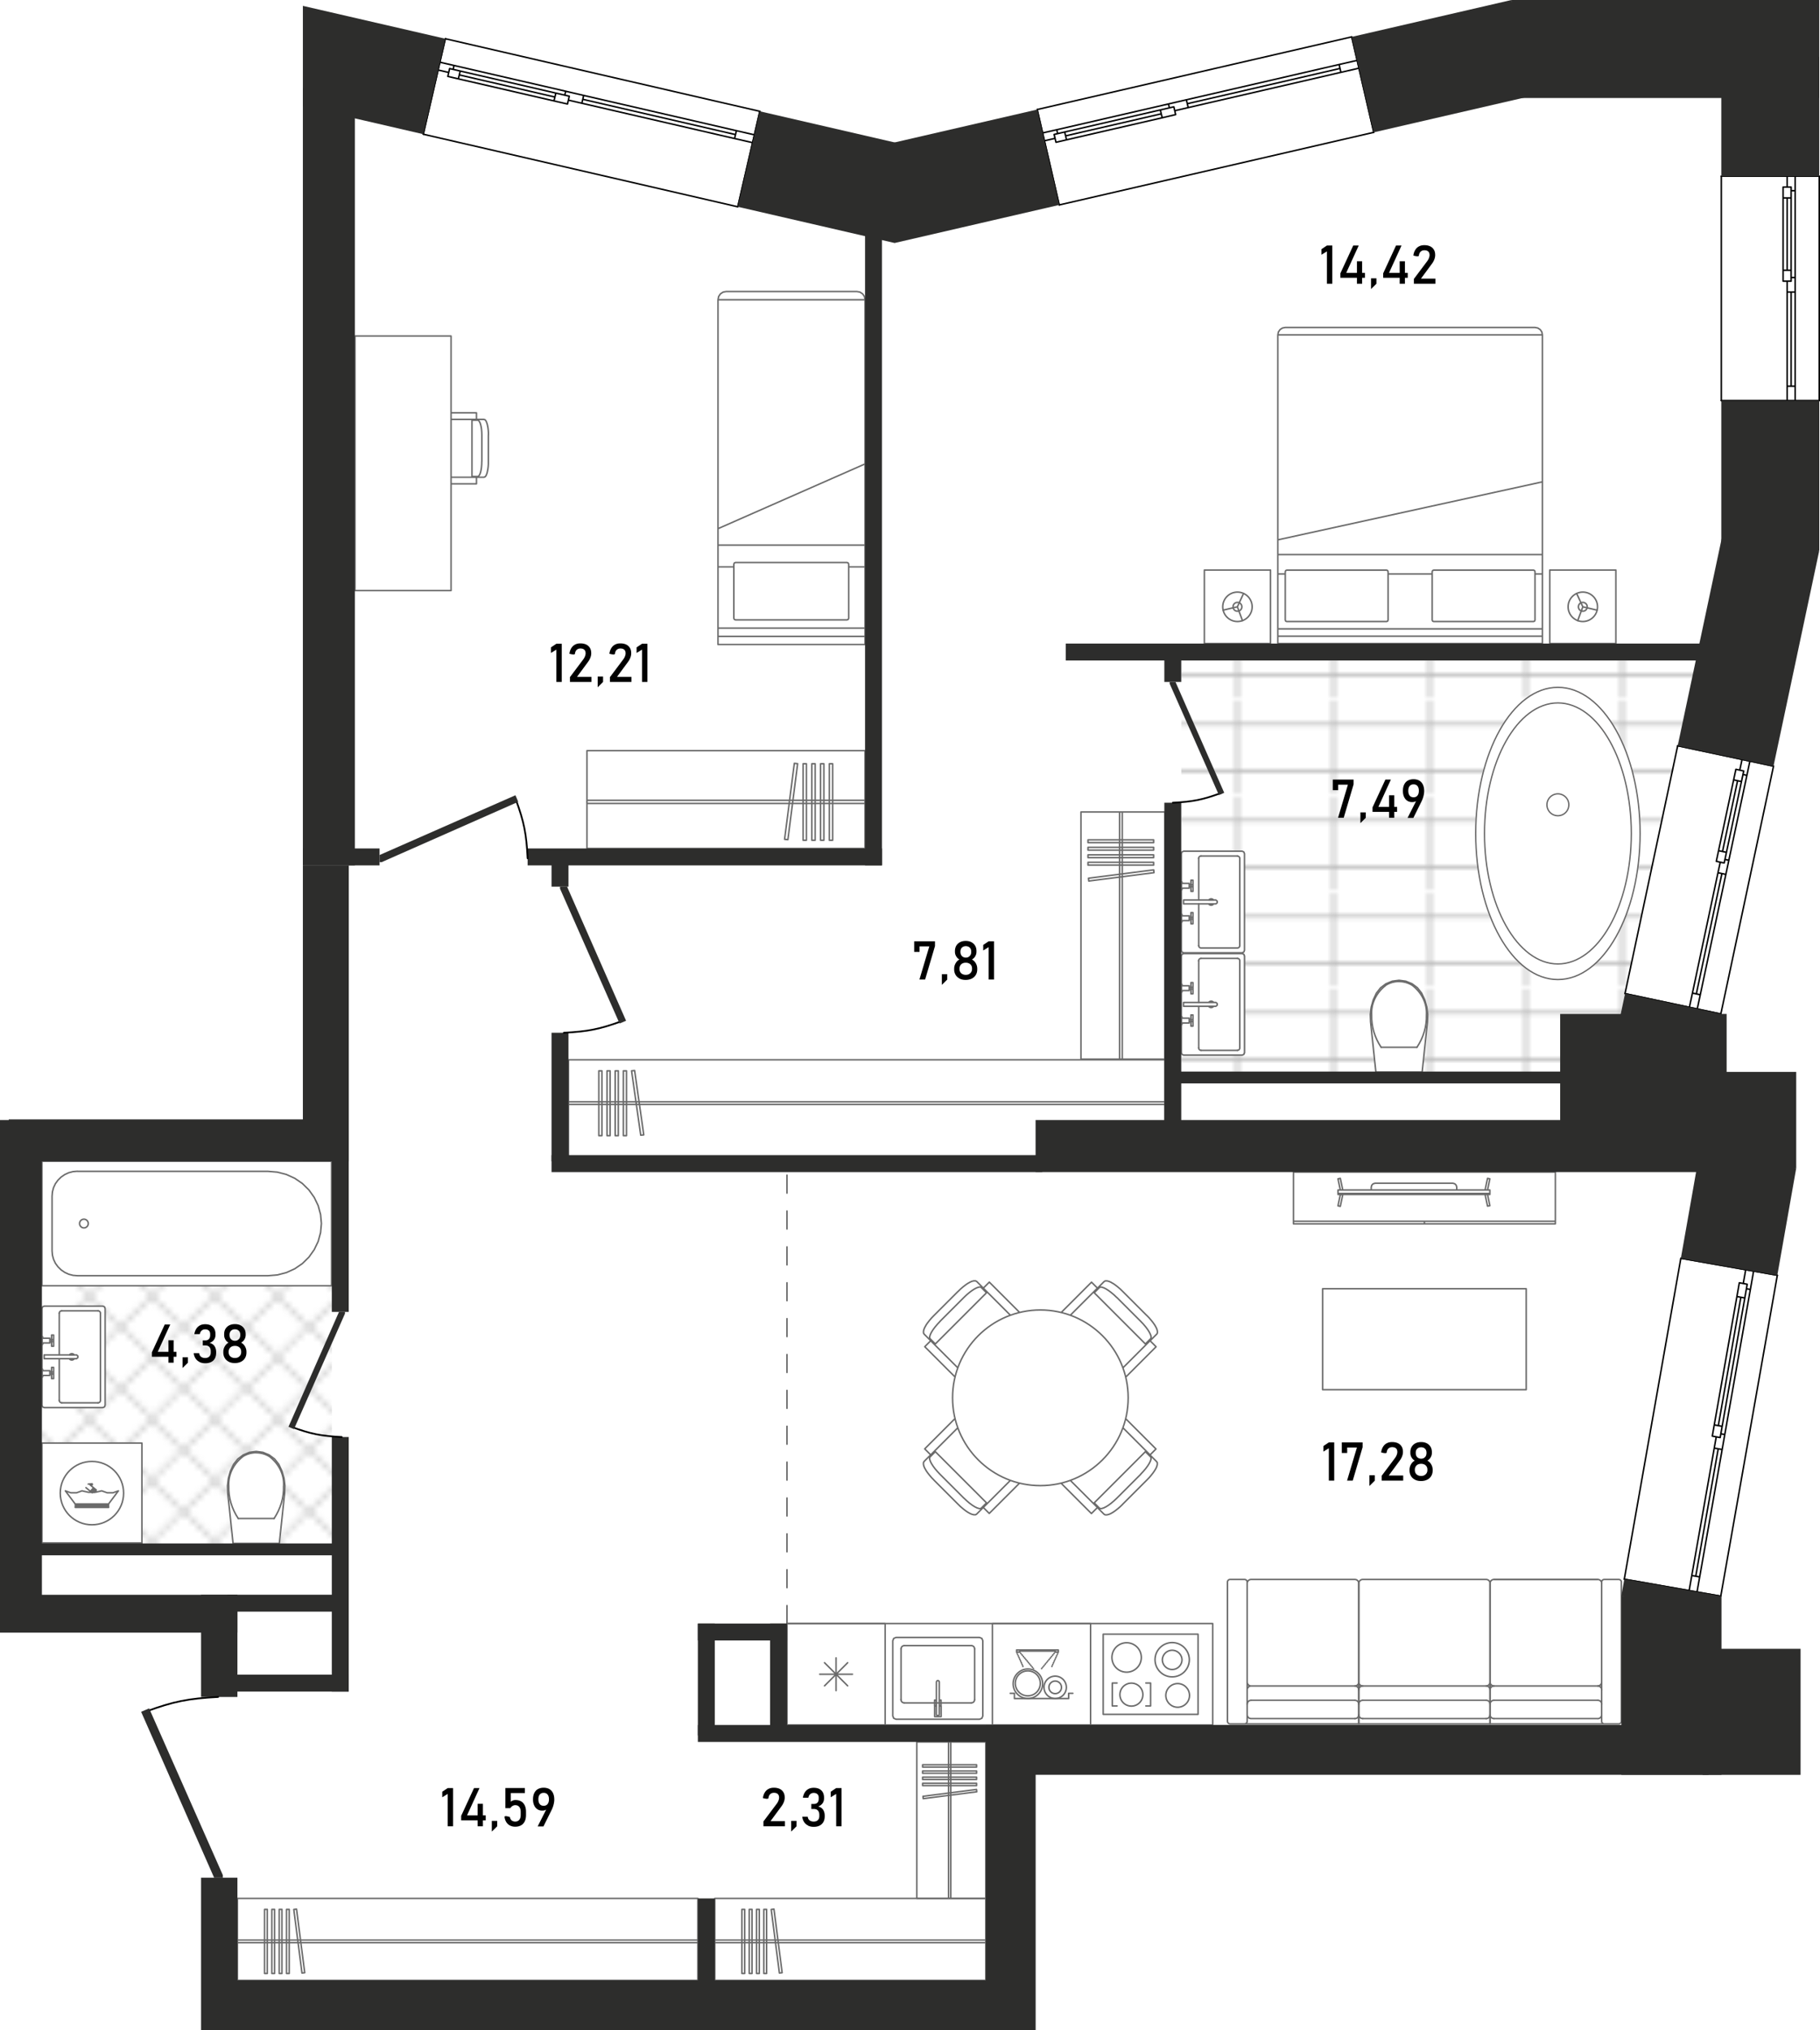 <svg xmlns="http://www.w3.org/2000/svg" viewBox="0 0 304.48 339.59"><defs><pattern id="_Новый_узор_4" width="9.82" height="9.82" x="0" y="0" patternTransform="matrix(1.05 0 0 1.03 -473.24 1071.76)" patternUnits="userSpaceOnUse"><g fill="none"><path d="M0 0h9.82v9.82H0z"/><g fill-rule="evenodd" stroke-linecap="round" stroke-width=".25" clip-path="url(#clippath)"><path stroke="#e6e6e6" stroke-linejoin="round" d="m14.73 19.65-4.91-4.92 4.91-4.91 4.91 4.91-4.91 4.92zM4.91 19.65 0 14.73l4.91-4.91 4.91 4.91-4.91 4.92zM-4.91 19.65l-4.91-4.92 4.91-4.91L0 14.73l-4.91 4.92z"/><path stroke="#e6e6e6" stroke-linejoin="round" d="M14.73 9.82 9.82 4.91 14.73 0l4.91 4.91-4.91 4.91z"/><path stroke="#999" stroke-miterlimit="3" d="M4.91 9.82 0 4.91 4.91 0l4.91 4.91-4.91 4.91z"/><path stroke="#e6e6e6" stroke-linejoin="round" d="m-4.91 9.82-4.91-4.91L-4.91 0 0 4.91l-4.91 4.91zM14.73 0 9.82-4.91l4.91-4.91 4.91 4.91L14.73 0zM4.91 0 0-4.91l4.91-4.91 4.91 4.91L4.91 0zM-4.91 0l-4.91-4.91 4.91-4.91L0-4.91-4.91 0z"/></g></g></pattern><pattern id="_Новый_узор_2" width="22.92" height="23.17" x="0" y="0" patternTransform="matrix(.7 0 0 .67 -3222.28 -2037.46)" patternUnits="userSpaceOnUse"><g fill="none"><path d="M0 0h22.92v23.17H0z"/><path stroke="#b5b5b5" stroke-miterlimit="10" stroke-width=".25" d="M22.69 17.61v11.12H.23V17.61h22.46m.11-.11H.12v11.34H22.8V17.5ZM22.69 6.03v11.12H.23V6.03h22.46m.11-.11H.12v11.34H22.8V5.92ZM22.69-5.56V5.56H.23V-5.56h22.46m.11-.11H.12V5.67H22.8V-5.67Z"/></g></pattern><clipPath id="clippath"><path fill="none" d="M0 0h9.82v9.82H0z"/></clipPath></defs><g id="Flats"><path id="fl136" fill="#fff" d="m280.81 124.73 11.9-35.09L287.92 67V29.46l3.5-15.33-26.33-4.05-35.32 12.04-52.6 12.14-53.79.31-52.61-12.15-12.47-7.68V190.72H33.59v1.45H5.34v78.39h28.25v60.67H171.2V291.5h52.24l.77 1.18 35.77-1.18h5.11v-.17l14.42-.48-7.82-26.74 9.47-53.66 7.65-19.6-17-24.62 9-41.5z"/></g><g id="Grid"><path fill="url(#_Новый_узор_4)" d="M7.01 194.25h48.5v63.93H7.01z"/><path fill="url(#_Новый_узор_2)" fill-rule="evenodd" d="M283.95 110.48h-86.32v68.81h63.38v-9.69h10.12l12.82-59.12z"/></g><g id="Mebel"><g fill="none" stroke="#6a6a6a" stroke-linecap="round" stroke-linejoin="round" stroke-width=".25"><path d="M119.58 317.55v13.7m0 0h45.34m0 0v-13.7m0 0h-45.34M164.92 324.51v.44m0 0h-45.34m0 0v-.44m0 0h45.34M124.12 330.1v-10.72m0 0h.46m0 0v10.72m0 0h-.46M125.35 330.1v-10.72m0 0h.46m0 0v10.72m0 0h-.46M126.57 330.1v-10.72m0 0h.46m0 0v10.72m0 0h-.46M127.79 330.1v-10.72m0 0h.46m0 0v10.72m0 0h-.46M130.39 330.03l-1.37-10.64m0 0 .46-.05m0 0 1.37 10.64m0 0-.46.05"/></g><g fill="none" stroke="#6a6a6a" stroke-linecap="round" stroke-linejoin="round" stroke-width=".25"><path d="M144.72 125.56v16.36m0 0H98.2m0 0v-16.36m0 0h46.52M98.19 133.87v.52m0 0h46.52m0 0v-.52m0 0H98.19M139.3 140.55v-12.8m0 0h-.55m0 0v12.8m0 0h.55M137.83 140.55v-12.8m0 0h-.55m0 0v12.8m0 0h.55M136.37 140.55v-12.8m0 0h-.55m0 0v12.8m0 0h.55M134.91 140.55v-12.8m0 0h-.55m0 0v12.8m0 0h.55M131.81 140.45l1.63-12.71m0 0-.55-.06m0 0-1.63 12.71m0 0 .55.06"/></g><g fill="none" stroke="#6a6a6a" stroke-linecap="round" stroke-linejoin="round" stroke-width=".25"><path d="M164.92 291.37h-11.54m0 0v26.18m0 0h11.54m0 0v-26.18M159.06 317.55h-.37m0 0v-26.18m0 0h.37m0 0v26.18M154.35 295.19h9.03m0 0v.39m0 0h-9.03m0 0v-.39M154.35 296.23h9.03m0 0v.39m0 0h-9.03m0 0v-.39M154.35 297.26h9.03m0 0v.39m0 0h-9.03m0 0v-.39M154.35 298.29h9.03m0 0v.39m0 0h-9.03m0 0v-.39M154.41 300.47l8.96-1.15m0 0 .04.39m0 0-8.96 1.15m0 0-.04-.39"/></g><g fill="none" stroke="#6a6a6a" stroke-linecap="round" stroke-linejoin="round" stroke-width=".25"><path d="M39.72 317.55v13.7m0 0h77.03m0 0v-13.7m0 0H39.72M116.75 324.51v.44m0 0H39.72m0 0v-.44m0 0h77.03M44.26 330.1v-10.72m0 0h.46m0 0v10.72m0 0h-.46M45.48 330.1v-10.72m0 0h.46m0 0v10.72m0 0h-.46M46.71 330.1v-10.72m0 0h.46m0 0v10.72m0 0h-.46M47.93 330.1v-10.72m0 0h.46m0 0v10.72m0 0h-.46M50.52 330.03l-1.37-10.64m0 0 .46-.05m0 0 1.37 10.64m0 0-.46.05"/></g><g fill="none" stroke="#6a6a6a" stroke-linecap="round" stroke-linejoin="round" stroke-width=".25"><path d="M209.48 101.5c0 1.36-1.1 2.46-2.46 2.46s-2.46-1.1-2.46-2.46 1.1-2.46 2.46-2.46 2.46 1.1 2.46 2.46Z"/><path d="M207.76 101.5c0 .41-.33.74-.74.74s-.74-.33-.74-.74.33-.74.74-.74.74.33.74.74ZM267.26 101.5c0 1.36-1.1 2.46-2.46 2.46s-2.46-1.1-2.46-2.46 1.1-2.46 2.46-2.46 2.46 1.1 2.46 2.46Z"/><path d="M265.54 101.5c0 .41-.33.74-.74.74s-.74-.33-.74-.74.33-.74.74-.74.74.33.74.74ZM213.78 56.01h44.26m0 0v49.18m0 0h-44.26m0 0V56.01M215.01 54.78h41.8m0 0 .47.09m0 0 .4.27m0 0 .27.4m0 0 .09.47m0 0h-44.26m0 0 .09-.47m0 0 .27-.4m0 0 .4-.27m0 0 .47-.09M213.78 107.64h44.26m0 0v-2.46m0 0h-44.26m0 0v2.46M258.04 107.64h-44.26m0 0v-1.23m0 0h44.26m0 0v1.23M259.27 107.64h11.06m0 0V95.35m0 0h-11.06m0 0v12.29M212.55 107.64h-11.06m0 0V95.35m0 0h11.06m0 0v12.29M239.84 103.96h16.72m0 0 .17-.07m0 0 .07-.17m0 0v-8.11m0 0-.07-.17m0 0-.17-.07m0 0h-16.72m0 0-.17.07m0 0-.07.17m0 0v8.11m0 0 .07.17m0 0 .17.07M231.98 103.96h-16.72m0 0-.17-.07m0 0-.07-.17m0 0v-8.11m0 0 .07-.17m0 0 .17-.07m0 0h16.72m0 0 .17.07m0 0 .07.17m0 0v8.11m0 0-.07.17m0 0-.17.07M213.78 96.01h1.23M232.22 96.01h7.38M256.81 96.01h1.23M213.78 92.76h44.26m0 0V80.6m0 0-44.26 9.7m0 0v2.46M204.62 102.06l2.39-.56m0 0 1.03-2.23m0 0-1.03 2.23m0 0 .85 2.31M267.19 102.06l-2.39-.56m0 0-1.03-2.23m0 0 1.03 2.23m0 0-.85 2.31"/></g><g fill="none" stroke="#6a6a6a" stroke-linecap="round" stroke-linejoin="round" stroke-width=".25"><path d="M81.7 72.8v4.39m0 0v.45m0 0-.03.43m0 0-.05.4m0 0-.07.36m0 0h0m0 .01-.08.32m0 0-.1.26m0 0v.02m0 0-.11.19m0 0v.02m-.01 0-.12.12m0 0h-.02m0 .01h-.02m0 .01h-.02m0 0-.12.04m0 0h-.02m0 0h-.01m0 0h-1.21m0 0v1.1m0 0h-4.16m0-11.88h4.16m0 0v1.1m0 0h1.21m0 0h.01m0 0h.02m0 0 .12.04m0 0h.02m0 0h.02m0 .01h.02m0 .01.12.12m0 0v.02m.01 0 .11.19m0 0v.02m0 0 .1.26m0 0 .09.32m0 0h0m0 .01.07.36m0 0 .05.4m0 0 .03.43m0 0v.45M78.96 79.83v-9.68M78.96 79.7h.96M78.96 70.29h.96M75.52 70.15h4.16M75.52 79.83h4.16M80.61 77.19v-4.4M79.92 79.7c.38 0 .68-1.12.68-2.51M80.61 72.8c0-1.39-.31-2.51-.69-2.51M59.38 98.79V56.21h16.08v42.58z"/></g><g fill="none" stroke="#6a6a6a" stroke-linecap="round" stroke-linejoin="round" stroke-width=".25"><path d="M120.12 50.13h24.6m0 0v54.93m0 0h-24.6m0 0V50.13M121.49 48.76h21.85m0 0 .53.1m0 0 .45.3m0 0 .3.45m0 0 .1.53m0 0h-24.6m0 0 .1-.53m0 0 .3-.45m0 0 .45-.3m0 0 .53-.1M120.12 107.81h24.6m0 0v-2.75m0 0h-24.6m0 0v2.75M144.72 107.81h-24.6m0 0v-1.37m0 0h24.6m0 0v1.37M141.71 103.69h-18.67m0 0-.19-.08m0 0-.08-.19m0 0v-9.06m0 0 .08-.19m0 0 .19-.08m0 0h18.67m0 0 .19.08m0 0 .08.19m0 0v9.06m0 0-.08.19m0 0-.19.08M120.12 94.82h2.64M141.98 94.82h2.7M120.12 91.18h24.6m0 0V77.6m0 0-24.6 10.83m0 0v2.75"/></g><g fill="none" stroke="#6a6a6a" stroke-linecap="round" stroke-linejoin="round" stroke-width=".25"><path d="M148.08 271.57h-16.42m0 0v16.97m0 0h16.42m0 0v-16.97M139.87 282.79v-5.48M141.81 281.99l-3.87-3.87M142.61 280.05h-5.47M141.81 278.12l-3.87 3.87"/></g><path fill="none" stroke="#6a6a6a" stroke-linecap="round" stroke-linejoin="round" stroke-width=".25" d="M163.87 273.89h-13.96m0 0-.39.16m0 0-.16.39m0 0v12.59m0 0 .16.39m0 0 .39.16m0 0h13.96m0 0 .39-.16m0 0 .16-.39m0 0v-12.59m0 0-.16-.39m0 0-.39-.16M162.5 275.26h-11.22M150.74 275.81v8.48M151.28 284.84h11.22M163.05 284.29v-8.48"/><path fill="#999" fill-rule="evenodd" d="M162.5 275.26h.08s-.03-.08-.08-.08-.08.03-.08.08.03.08.08.08.08-.03.08-.08h-.08Z"/><path fill="none" stroke="#6a6a6a" stroke-linecap="round" stroke-linejoin="round" stroke-width=".25" d="M150.74 275.81c0-.3.25-.55.55-.55M151.28 284.84c-.3 0-.55-.24-.55-.55M163.05 284.29c0 .3-.24.55-.55.55M162.5 275.26c.3 0 .55.24.55.55M157.14 281.34l-.07-.17m0 0-.17-.07m0 0-.17.07m0 0-.07.17m0 0v5.41m0 0 .07.17m0 0 .17.07m0 0 .17-.07m0 0 .07-.17m0 0v-5.42M157.44 285.36h-.3m0 0v1.4m0 0-.07.17m0 0-.17.07m0 0-.17-.07m0 0-.07-.17m0 0v-1.4m0 0h-.3m0 0v1.78m0 0h1.09m0 0v-1.78M157.43 284.37h-.29m0 0v.96m0 0h.29m0 0v-.96M156.35 284.37v.96m0 0h.29m0 0v-.96m0 0h-.29M131.66 271.57h71.22m0 0v16.97m0 0h-71.22m0 0v-16.97"/><g fill="none" stroke="#6a6a6a" stroke-linecap="round" stroke-linejoin="round" stroke-width=".25"><path d="M200.43 273.35h-15.87m0 0v13.41m0 0h15.87m0 0v-13.41M192.49 281.52v3.83M192.49 285.35h-.79M192.49 281.52h-.79M186.08 281.52v3.83M186.88 285.35h-.8M186.88 281.52h-.8M199 283.59c0 1.1-.89 1.98-1.98 1.98s-1.98-.89-1.98-1.98.89-1.98 1.98-1.98 1.98.89 1.98 1.98ZM198.97 277.62c0 1.59-1.29 2.87-2.87 2.87s-2.87-1.29-2.87-2.87 1.29-2.87 2.87-2.87 2.87 1.29 2.87 2.87Z"/><path d="M197.74 277.62c0 .91-.74 1.64-1.64 1.64s-1.64-.74-1.64-1.64a1.641 1.641 0 0 1 3.28 0ZM191.2 283.46a1.92 1.92 0 1 1-3.841-.001 1.92 1.92 0 0 1 3.841.001ZM190.94 277.24c0 1.36-1.1 2.46-2.46 2.46s-2.46-1.1-2.46-2.46 1.1-2.46 2.46-2.46 2.46 1.1 2.46 2.46Z"/></g><g fill="none" stroke="#6a6a6a" stroke-linecap="round" stroke-linejoin="round" stroke-width=".25"><path d="M169.49 281.64c0-1.36 1.11-2.47 2.47-2.47s2.47 1.11 2.47 2.47-1.11 2.47-2.47 2.47-2.47-1.11-2.47-2.47Z"/><path d="M169.86 281.64a2.09 2.09 0 1 1 4.178-.002 2.09 2.09 0 0 1-4.178.002ZM174.66 282.24c0-1.03.84-1.87 1.87-1.87s1.87.84 1.87 1.87-.84 1.87-1.87 1.87-1.87-.84-1.87-1.87Z"/><path d="M175.48 282.24a1.05 1.05 0 1 1 2.1 0 1.05 1.05 0 0 1-2.1 0ZM169.01 283.24h.7m0 0v.87m0 0h9.07m0 0v-.87m0 0h.7M170.07 275.99h6.98m0 0v.35m0 0h-.52m0 0v-.17m0 0h-5.93m0 0v.17m0 0h-.52m0 0v-.35M170.07 276.34l.03.08m.1.22.03.07m.1.22.03.07m.1.22.03.07m.1.22.03.07m.1.22.03.07m.1.22.03.07m.1.22.03.07m.1.22.03.08M177.05 276.34l-.03.08m-.1.22-.03.07m-.1.22-.03.07m-.1.22-.03.07m-.1.22-.03.07m-.1.22-.03.07m-.1.22-.03.07m-.1.22-.03.07m-.1.22-.03.08M170.07 276.34h.06m.08 0h.08m.08 0h.08m.08 0h.06m0 0 .03.04m.16.19.05.06m.16.19.05.06m.16.19.05.06m.16.19.05.06m.16.19.05.06m.16.19.05.06m.15.19.05.06m.16.19.05.06m.16.19.05.06m.16.19.05.06m.16.19.03.04M177.05 276.34h-.06m-.08 0h-.08m-.08 0h-.08m-.08 0h-.06m0 0-.03.04m-.16.19-.05.06m-.15.19-.05.06m-.16.19-.05.06m-.15.19-.05.06m-.16.19-.05.06m-.16.19-.05.06m-.15.19-.05.06m-.16.19-.05.06m-.15.19-.05.06m-.16.19-.05.06m-.16.19-.03.04M182.45 271.57h-16.42m0 0v16.97m0 0h16.42m0 0v-16.97"/></g><g fill="none" stroke="#6a6a6a" stroke-linecap="round" stroke-linejoin="round" stroke-width=".25"><path d="M260.21 204.71h-43.82m0 0v-8.66m0 0h43.82m0 0v8.66M260.21 204.28h-43.82M238.3 204.71v-.43M260.21 204.71v-.43M223.84 199.63v-.58m0 0h25.41m0 0v.58m0 0h-25.41M224.64 199.05l-.41-1.95m0 0-.39.08m0 0 .39 1.87m0 0h.41M229.4 199.05v-.48m0 0 .09-.32m0 0 .24-.24m0 0 .33-.09m0 0h13m0 0 .32.09m0 0 .24.24m0 0 .09.32m0 0v.48m0 0h-14.3M224.64 199.83l-.41 1.95m0 0-.39-.08m0 0 .39-1.87m0 0h.41M248.45 199.05l.41-1.95m0 0 .39.08m0 0-.39 1.87m0 0h-.41M248.45 199.8l.41 1.95m0 0 .39-.08m0 0-.39-1.87m0 0h-.41M223.84 199.8v-.17m0 0h25.41m0 0v.17m0 0h-25.41"/></g><path fill="none" stroke="#6a6a6a" stroke-linecap="round" stroke-linejoin="round" stroke-width=".25" d="M255.33 215.57v16.88h-34.06v-16.88z"/><g fill="none" stroke="#6a6a6a" stroke-linecap="round" stroke-linejoin="round" stroke-width=".25"><path d="M268.39 264.19h2.42M271.25 264.63v23.28M270.81 288.35h-2.42M267.95 287.91v-23.28M268.39 288.35h-19.11M249.28 288.35v-1.53M249.28 282.67v-1.32M249.94 264.19h17.36M267.95 264.85v16.5M267.3 282.01h-17.36M249.28 281.35v-16.5M249.94 287.47h17.36M267.95 286.82v-4.15M267.3 282.01h-17.36M249.28 282.67v4.15M267.3 284.4h-17.36M270.81 264.19c.24 0 .44.2.44.44M271.25 287.91c0 .24-.2.44-.44.44M268.39 288.35c-.24 0-.44-.2-.44-.44M267.95 264.63c0-.24.2-.44.44-.44M267.3 264.19c.36 0 .66.3.66.66M267.95 281.35c0 .36-.29.66-.66.66M249.94 282.01a.66.66 0 0 1-.66-.66M249.28 264.85c0-.36.3-.66.66-.66M267.95 286.82c0 .36-.29.66-.66.66"/><path d="M267.3 282.01c.36 0 .66.29.66.66M249.28 282.67c0-.36.3-.66.66-.66M249.94 287.47a.66.66 0 0 1-.66-.66M267.3 284.4c.36 0 .66.29.66.66M249.28 285.06c0-.36.3-.66.66-.66M249.28 288.35h-21.96M249.28 288.35v-1.53M227.32 288.35v-1.53M249.28 282.67v-1.32M227.32 282.67v-1.32M227.98 264.19h20.65M249.28 264.85v16.5M248.63 282.01h-20.65M227.32 281.35v-16.5M227.98 287.47h20.65M249.28 286.82v-4.15M248.63 282.01h-20.65M227.32 282.67v4.15M248.63 284.4h-20.65M248.63 264.19c.36 0 .66.3.66.66M249.28 281.35c0 .36-.3.66-.66.66M227.98 282.01a.66.66 0 0 1-.66-.66M227.32 264.85c0-.36.3-.66.66-.66"/><path d="M249.28 286.82c0 .36-.3.66-.66.66M248.63 282.01c.36 0 .66.29.66.66M227.32 282.67c0-.36.3-.66.66-.66M227.98 287.47a.66.66 0 0 1-.66-.66M248.63 284.4c.36 0 .66.29.66.66M227.32 285.06c0-.36.3-.66.66-.66M208.21 264.19h-2.42M205.35 264.63v23.28M205.79 288.35h2.42M208.65 287.91v-23.28M208.21 288.35h19.11M227.32 288.35v-1.53M227.32 282.67v-1.32M226.66 264.19h-17.35M208.65 264.85v16.5M209.31 282.01h17.35M227.32 281.35v-16.5M226.66 287.47h-17.35M208.65 286.82v-4.15M209.31 282.01h17.35M227.32 282.67v4.15M209.31 284.4h17.35M205.35 264.63c0-.24.2-.44.44-.44M205.79 288.35c-.24 0-.44-.2-.44-.44M208.65 287.91c0 .24-.2.44-.44.44M208.21 264.19c.24 0 .44.2.44.44M208.65 264.85c0-.36.3-.66.66-.66M209.31 282.01a.66.66 0 0 1-.66-.66M227.32 281.35c0 .36-.29.66-.66.66M226.66 264.19c.36 0 .66.3.66.66M209.31 287.47a.66.66 0 0 1-.66-.66M208.65 282.67c0-.36.3-.66.66-.66"/><path d="M226.66 282.01c.36 0 .66.29.66.66M227.32 286.82c0 .36-.29.66-.66.66M208.65 285.06c0-.36.3-.66.66-.66M226.66 284.4c.36 0 .66.29.66.66M267.29 264.19h-17.35"/></g><g fill="#fff" stroke="#6a6a6a" stroke-linecap="round" stroke-linejoin="round" stroke-width=".25"><path d="m47.66 248.5-.04 1.24-.89 8.42h-7.74l-.89-8.42-.04-1.24.15-1.23.34-1.2.52-1.13.71-.89.9-.68 1.05-.44 1.13-.15 1.13.15 1.05.44.91.68.7.89.52 1.13.34 1.2.15 1.23zM39.87 254h2.99M42.86 254h2.99"/><path d="M42.86 242.99c-.8 0-1.58.23-2.23.64M40.63 243.64c-1.61 1.25-2.48 3.08-2.36 4.96M38.27 248.6c-.05 1.9.5 3.77 1.59 5.4M45.85 254c1.09-1.64 1.65-3.51 1.59-5.4M47.45 248.6c.12-1.88-.75-3.71-2.36-4.96M45.09 243.64c-.65-.41-1.42-.64-2.23-.64"/></g><g fill="#fff" stroke="#6a6a6a" stroke-linecap="round" stroke-linejoin="round" stroke-width=".25"><path d="m238.85 169.68-.04 1.24-.89 8.42h-7.74l-.89-8.42-.04-1.24.15-1.23.34-1.2.52-1.12.7-.9.91-.68 1.05-.43 1.13-.15 1.13.15 1.05.43.91.68.7.9.52 1.12.34 1.2.15 1.23zM231.06 175.18h2.99M234.05 175.18h3"/><path d="M234.05 164.17c-.8 0-1.58.23-2.23.64M231.83 164.82c-1.61 1.25-2.48 3.08-2.36 4.96M229.47 169.78c-.05 1.9.5 3.77 1.59 5.4M237.05 175.18c1.09-1.64 1.65-3.51 1.59-5.4M238.64 169.78c.12-1.88-.75-3.71-2.36-4.96M236.28 164.82c-.65-.41-1.42-.64-2.23-.64"/></g><g fill="#fff" stroke="#6a6a6a" stroke-linecap="round" stroke-linejoin="round" stroke-width=".25"><path d="M7.01 194.25h48.46v20.81H7.01zM7.01 215.06h48.47m0 0v-20.81m0 0H7.01m0 0v20.81M12.96 195.91l-.74.06m0 0-.72.19m0 0-.67.31m0 0-.61.42m0 0-.52.51m0 0-.43.59m0 0-.31.66m0 0-.19.7m0 0-.06.72m0 0v9.16m0 0 .06.72m0 0 .19.7m0 0 .31.66m0 0 .43.59m0 0 .52.51m0 0 .61.42m0 0 .67.31m0 0 .72.19m0 0 .74.06m0 0h31.89m0 0 1.55-.13m0 0 1.5-.39m0 0 1.41-.64m0 0 1.27-.87m0 0 1.1-1.08m0 0 .89-1.25m0 0 .66-1.38m0 0 .4-1.47m0 0 .14-1.52m0 0-.14-1.52m0 0-.4-1.47m0 0-.66-1.38m0 0-.89-1.25m0 0-1.1-1.08m0 0-1.27-.87m0 0-1.41-.64m0 0-1.5-.39m0 0-1.55-.13m0 0H12.96"/><path d="M13.31 204.66c0 .4.33.73.73.73s.73-.33.73-.73-.33-.73-.73-.73-.73.33-.73.73Z"/></g><g fill="#fff" stroke="#6a6a6a" stroke-linecap="round" stroke-linejoin="round" stroke-width=".25"><path d="M17.59 218.87v16.18l-.12.29-.28.11H7.41l-.28-.11-.11-.29v-16.18l.11-.29.28-.11h9.78l.28.11.12.29zM9.92 234.24v-6.97m0-.64v-6.97M10.32 219.26h6.08M16.8 219.66v14.58M16.4 234.65h-6.08"/><path d="M10.32 219.26c-.22 0-.4.18-.4.4M16.8 219.66c0-.22-.18-.4-.4-.4M16.4 234.65c.22 0 .4-.18.4-.4M9.92 234.24c0 .22.18.4.4.4M11.59 227.28a.526.526 0 0 0 .84 0h-.85Zm.85-.64a.526.526 0 0 0-.84 0h.85ZM7.39 226.63v.64m0 0h5.42m0 0 .21-.18m0 0v-.28m0 0-.21-.18m0 0H7.39M8.34 229.27H7.2m0 0v-.07m0 0h-.09m0 0v-.2m0 0h-.09m0 0v1.34m0 0h.09m0 0v-.2m0 0h.09m0 0v-.07m0 0h1.14m0 0v-.23m0 0h.29m0 0v.76m0 0h.34m0 0v-1.87m0 0h-.34m0 0v.76m0 0h-.29m0 0v-.23M8.34 224.64H7.2m0 0v.07m0 0h-.09m0 0v.2m0 0h-.09m0 0v-1.34m0 0h.09m0 0v.2m0 0h.09m0 0v.07m0 0h1.14m0 0v.23m0 0h.29m0 0v-.76m0 0h.34m0 0v1.87m0 0h-.34m0 0v-.76m0 0h-.29m0 0v.23M8.63 229.84l.05-.05M8.63 229.5l.05.05M8.34 229.84v-.34M8.63 224.07l.05.05M8.63 224.41l.05-.05M8.34 224.07v.34M8.63 229.67c0 .1.08.17.17.17s.17-.08.17-.17-.08-.17-.17-.17-.17.08-.17.17ZM8.63 224.24c0 .1.08.17.17.17s.17-.08.17-.17-.08-.17-.17-.17-.17.08-.17.17Z"/></g><g fill="#fff" stroke="#6a6a6a" stroke-linecap="round" stroke-linejoin="round" stroke-width=".25"><path d="M208.2 142.78v16.19l-.12.28-.28.12h-9.78l-.28-.12-.11-.28v-16.19l.11-.28.28-.12h9.78l.28.12.12.28zM200.54 158.17v-6.97m0-.64v-6.97M200.93 143.18h6.08M207.41 143.59v14.58M207.01 158.57h-6.08"/><path d="M200.93 143.18c-.22 0-.4.18-.4.4M207.41 143.59c0-.22-.18-.4-.4-.4M207.01 158.57c.22 0 .4-.18.4-.4M200.54 158.17c0 .22.18.4.4.4M202.2 151.2a.526.526 0 0 0 .84 0h-.85Zm.85-.64a.526.526 0 0 0-.84 0h.85ZM198 150.55v.64m0 0h5.42m0 0 .21-.18m0 0v-.28m0 0-.21-.18m0 0H198M198.95 153.19h-1.14m0 0v-.07m0 0h-.09m0 0v-.2m0 0h-.09m0 0v1.34m0 0h.09m0 0v-.2m0 0h.09m0 0v-.07m0 0h1.14m0 0v-.23m0 0h.29m0 0v.76m0 0h.34m0 0v-1.87m0 0h-.34m0 0v.76m0 0h-.29m0 0v-.23M198.95 148.56h-1.14m0 0v.07m0 0h-.09m0 0v.2m0 0h-.09m0 0v-1.34m0 0h.09m0 0v.2m0 0h.09m0 0v.07m0 0h1.14m0 0v.23m0 0h.29m0 0v-.76m0 0h.34m0 0v1.87m0 0h-.34m0 0v-.76m0 0h-.29m0 0v.23M199.24 153.76l.05-.05M199.24 153.42l.05.05M198.95 153.76v-.34M199.24 147.99l.05.05M199.24 148.33l.05-.05M198.95 147.99v.34M199.24 153.59c0 .1.08.17.17.17s.17-.08.17-.17-.08-.17-.17-.17-.17.08-.17.17ZM199.24 148.16c0 .1.08.17.17.17s.17-.08.17-.17-.08-.17-.17-.17-.17.08-.17.17Z"/></g><g fill="#fff" stroke="#6a6a6a" stroke-linecap="round" stroke-linejoin="round" stroke-width=".25"><path d="M197.63 176.09V159.9m0 0 .12-.28m0 0 .28-.12m0 0h9.78m0 0 .28.12m0 0 .12.28m0 0v16.19m0 0-.12.28m0 0-.28.12m0 0h-9.78m0 0-.28-.12m0 0-.12-.28M208.2 159.91v16.18l-.12.28-.28.12h-9.78l-.28-.12-.11-.28v-16.18l.11-.29.28-.12h9.78l.28.12.12.29zM200.54 175.29v-6.97m0-.64v-6.97M200.93 160.31h6.08M207.41 160.71v14.58M207.01 175.69h-6.08"/><path d="M200.93 160.31c-.22 0-.4.18-.4.4M207.41 160.71c0-.22-.18-.4-.4-.4M207.01 175.69c.22 0 .4-.18.4-.4M200.54 175.29c0 .22.18.4.4.4M202.2 168.32a.526.526 0 0 0 .84 0h-.85Zm.85-.64a.526.526 0 0 0-.84 0h.85ZM198 167.68v.64m0 0h5.42m0 0 .21-.18m0 0v-.28m0 0-.21-.18m0 0H198M198.95 170.31h-1.14m0 0v-.07m0 0h-.09m0 0v-.2m0 0h-.09m0 0v1.34m0 0h.09m0 0v-.2m0 0h.09m0 0v-.07m0 0h1.14m0 0v-.23m0 0h.29m0 0v.76m0 0h.34m0 0v-1.87m0 0h-.34m0 0v.76m0 0h-.29m0 0v-.23M198.95 165.69h-1.14m0 0v.07m0 0h-.09m0 0v.2m0 0h-.09m0 0v-1.34m0 0h.09m0 0v.2m0 0h.09m0 0v.07m0 0h1.14m0 0v.23m0 0h.29m0 0v-.76m0 0h.34m0 0v1.87m0 0h-.34m0 0v-.76m0 0h-.29m0 0v.23M199.24 170.89l.05-.05M199.24 170.54l.05.05M198.95 170.89v-.35M199.24 165.11l.05.05M199.24 165.46l.05-.05M198.95 165.11v.35M199.24 170.72c0 .1.08.17.17.17s.17-.08.17-.17-.08-.17-.17-.17-.17.08-.17.17ZM199.24 165.29c0 .1.08.17.17.17s.17-.08.17-.17-.08-.17-.17-.17-.17.08-.17.17Z"/></g><g fill="#fff" stroke="#6a6a6a" stroke-linecap="round" stroke-linejoin="round" stroke-width=".25"><path d="M7.01 241.38h16.73v16.73H7.01z"/><path d="M20.68 249.75c0 2.93-2.37 5.3-5.3 5.3s-5.3-2.37-5.3-5.3 2.37-5.3 5.3-5.3 5.3 2.37 5.3 5.3ZM19.81 249.37l-.91.33m0 0h-.97m0 0-.91-.33m0 0-1.09.25m0 0h-1.12m0 0-1.09-.25m0 0-.91.33m0 0h-.97m0 0-.91-.33m0 0 1.65 2.2m0 0h5.58m0 0 1.65-2.2M18.17 251.76h-5.58m0 0v-.19m0 0h5.58m0 0v.19M18.17 252.15h-5.58m0 0v-.19m0 0h5.58m0 0v.19M14.76 248.25l.66-.06m0 0 .02.17m0 0-.35.03m0 0 1.02.84m0 0-.09.11m0 0-.47-.39m0 0-.05.06m0 0 .55.45m0 0-.09.11m0 0-.55-.45m0 0-.06.07m0 0 .44.37m0 0-.08.1m0 0-.44-.37m0 0-.06.07m0 0 .31.25m0 0-.09.1m0 0-1.05-.87M7.01 258.11h16.73"/></g><g fill="none" stroke="#6a6a6a" stroke-linecap="round" stroke-linejoin="round" stroke-width=".25"><path d="m191.83 220.02-3.99-3.99m0 0-.41-.4m0 0-.42-.36m0 0-.41-.32m0 0-.39-.27m0 0h-.02m0 0-.36-.21m0 0-.32-.14m0 0h-.02m0 0-.27-.07m0 0h-.03m0 0h-.21m0 0h-.03m0 0h-.03m0 0h-.03m0 .01-.15.08m0 0-.02.02m0 0h-.01m0 0-1.1 1.1m0 0-1-1m0 0-5.07 5.07m10.8 10.8 5.07-5.07m0 0-1-1m0 0 1.1-1.1m0 0h.01m0-.01.02-.02m0 0 .08-.15m0 0v-.03m.01 0v-.03m0 0v-.03m0 0v-.21m0 0v-.03m0 0-.07-.27m0 0v-.02m0 0-.14-.32m0 0-.21-.37m0 0v-.02m-.01 0-.27-.39m0 0-.32-.41m0 0-.36-.42m0 0-.4-.41M182.94 216.12l8.8 8.8M183.06 216.24l.87-.87M191.62 224.8l.87-.87M187.86 228.8l4.53-4.53M179.06 220l4.53-4.53M186.84 217.02l4 4M183.93 215.37c.34-.34 1.64.4 2.9 1.66M190.84 221.02c1.26 1.26 2 2.56 1.66 2.9M156.27 247.6l3.99 3.99m0 0 .41.4m0 0 .42.36m0 0 .41.32m0 0 .39.27m0 0h.02m0 .01.37.21m0 0 .32.14m0 0h.02m0 0 .27.07m0 0h.03m0 0h.21m0 0h.03m0 0h.03m0 0h.03m0-.01.15-.08m0 0 .02-.02m0 0h.01m0-.01 1.1-1.1m0 0 1 1m0 0 5.07-5.07m-10.8-10.8-5.07 5.07m0 0 1 1m0 0-1.1 1.1m0 0h0m0 .01-.02.02m0 0-.08.15m0 0v.03m-.01 0v.03m0 0v.03m0 0v.21m0 0v.03m0 0 .07.27m0 0v.02m0 0 .14.32m0 0 .21.36m0 0v.02m0 0 .27.39m0 0 .32.41m0 0 .36.42m0 0 .4.41M165.16 251.5l-8.8-8.8M165.04 251.38l-.87.88M156.48 242.82l-.87.87M160.24 238.82l-4.53 4.53M169.04 247.62l-4.53 4.53M161.26 250.6l-4-4M164.17 252.26c-.34.34-1.64-.4-2.9-1.66M157.26 246.6c-1.26-1.26-2-2.56-1.66-2.9M160.26 216.03l-3.99 3.99m0 0-.4.41m0 0-.36.42m0 0-.32.41m0 0-.27.39m0 0v.02m0 0-.21.37m0 0-.14.32m0 0v.02m0 0-.07.27m0 0v.03m0 0v.21m0 0v.03m0 0v.03m0 0v.03m.01 0 .08.15m0 0 .02.02m0 0h0m0 .01 1.1 1.1m0 0-1 1m0 0 5.07 5.07m10.8-10.8-5.07-5.07m0 0-1 1m0 0-1.1-1.1m0 0h0m0 0-.03-.02m0 0-.15-.08m0 0h-.03m0-.01h-.03m0 0h-.03m0 0h-.21m0 0h-.03m0 0-.27.07m0 0h-.02m0 0-.32.14m0 0-.37.21m0 0h-.01m0 0-.39.27m0 0-.41.32m0 0-.42.36m0 0-.41.4M156.36 224.92l8.8-8.8M156.48 224.8l-.87-.87M165.04 216.24l-.87-.87M169.04 220l-4.53-4.53M160.24 228.8l-4.53-4.53M157.26 221.02l4-4M155.61 223.93c-.34-.34.4-1.64 1.66-2.9M161.26 217.02c1.26-1.26 2.56-2 2.9-1.66M187.84 251.59l3.99-3.99m0 0 .4-.41m0 0 .36-.42m0 0 .32-.41m0 0 .27-.39m0 0v-.02m.01 0 .21-.36m0 0 .14-.32m0 0v-.02m0 0 .07-.27m0 0v-.03m0 0v-.21m0 0v-.03m0 0v-.03m0 0v-.03m-.01 0-.08-.15m0 0-.02-.02m0 0h-.01m0-.01-1.1-1.1m0 0 1-1m0 0-5.07-5.07m-10.8 10.8 5.07 5.07m0 0 1-1m0 0 1.1 1.1m0 0h.01m0 .01.02.02m0 0 .15.08m0 0h.03m0 .01h.03m0 0h.03m0 0h.21m0 0h.03m0 0 .27-.07m0 0h.03m0 0 .32-.14m0 0 .36-.21m0 0h.02m0-.01.39-.27m0 0 .41-.32m0 0 .42-.36m0 0 .41-.4M191.74 242.7l-8.8 8.8M191.62 242.82l.87.87M183.06 251.38l.87.88M179.06 247.62l4.53 4.53M187.86 238.82l4.53 4.53M190.84 246.6l-4 4M192.49 243.69c.34.34-.4 1.64-1.66 2.9M186.84 250.6c-1.26 1.26-2.56 2-2.9 1.66M188.74 233.81c0 8.11-6.58 14.69-14.69 14.69s-14.69-6.57-14.69-14.69 6.58-14.69 14.69-14.69 14.69 6.58 14.69 14.69Z"/></g><g fill="#fff" stroke="#666565" stroke-linecap="round" stroke-linejoin="round" stroke-width=".22"><ellipse cx="260.63" cy="139.41" rx="13.75" ry="24.44"/><ellipse cx="260.63" cy="139.41" rx="12.28" ry="21.83"/><path d="M260.63 136.45a1.83 1.83 0 1 0-.002-3.662 1.83 1.83 0 0 0 .002 3.662Z"/></g><path fill="none" stroke="#6a6a6a" stroke-dasharray="0 0 3 3" stroke-linecap="round" stroke-linejoin="round" stroke-width=".25" d="M131.66 271.57v-75.66"/><g fill="none" stroke="#6a6a6a" stroke-linecap="round" stroke-linejoin="round" stroke-width=".25"><path d="M194.88 135.82h-14.04m0 0v41.34m0 0h14.04m0 0v-41.34M187.75 177.16h-.45m0 0v-41.34m0 0h.45m0 0v41.34M182.02 140.48H193m0 0v.47m0 0h-10.98m0 0v-.47M182.02 141.73H193m0 0v.47m0 0h-10.98m0 0v-.47M182.02 142.99H193m0 0v.47m0 0h-10.98m0 0v-.47M182.02 144.24H193m0 0v.47m0 0h-10.98m0 0v-.47M182.1 146.9l10.91-1.4m0 0 .05.47m0 0-10.91 1.4m0 0-.05-.47"/></g><g fill="none" stroke="#6a6a6a" stroke-linecap="round" stroke-linejoin="round" stroke-width=".25"><path d="M95.11 177.27v18.05m0 0h99.78m0 0v-18.05m0 0H95.11M194.88 184.3v.44m0 0H95.11m0 0v-.44m0 0h99.78M100.18 189.96v-10.84m0 0h.52m0 0v10.84m0 0h-.52M101.55 189.96v-10.84m0 0h.52m0 0v10.84m0 0h-.52M102.92 189.96v-10.84m0 0h.52m0 0v10.84m0 0h-.52M104.29 189.96v-10.84m0 0h.52m0 0v10.84m0 0h-.52M107.19 189.88l-1.53-10.76m0 0 .51-.05m0 0 1.53 10.76m0 0-.51.05"/></g></g><g id="Walls_Inside" fill="#2d2d2c"><path d="M39 339.59v-8.34h133.63v8.34z"/><path d="M164.92 288.53h8.34v51.06h-8.34z"/><path d="M165.81 296.87v-8.34h120.02v8.34zM50.67 144.75h7.68v49.5h-7.68zM0 187.35h7.01v83.23H0z"/><path d="M1.46 194.25v-7.01h55.7v7.01zM116.75 317.55h2.83v19.2h-2.83zM55.51 240.37h2.83v42.58h-2.83z"/><path d="M55.51 189.04h2.83v30.4h-2.83zM92.27 196.05v-2.83h82.09v2.83zM50.67 144.75v-2.83H63.5v2.83zM88.27 144.75v-2.83h59.28v2.83z"/><path d="M92.27 172.75h2.83v21.5h-2.83zM194.79 134.27h2.83v56.71h-2.83z"/><path d="M196.21 181.22v-1.98h66.8v1.98zM178.3 110.48v-2.83h109.83v2.83z"/><path d="M194.79 108.02h2.83v6.05h-2.83zM144.72 35.92h2.83v108.83h-2.83zM4.31 260.15v-1.98h52.62v1.98zM92.27 142.38h2.83v5.93h-2.83zM116.75 291.37v-2.83h52.8v2.83z"/><path d="M116.75 271.57h2.83v18.72h-2.83z"/><path d="M116.75 274.4v-2.83h14.92v2.83zM38.06 269.58v-2.83h19.11v2.83z"/><path d="M128.83 271.57h2.83v18.72h-2.83zM34.08 282.95v-2.83h24.26v2.83z"/></g><g id="Walls_Outside"><path fill="none" stroke="#000" stroke-linecap="round" stroke-linejoin="round" stroke-width=".22" d="m73.3 11.71-2.48 10.74M74.51 6.48l-.91 3.93M73.6 10.41l-.3 1.3M125.9 23.86l-2.48 10.73M127.11 18.62l-.91 3.93M126.2 22.55l-.3 1.31"/><path fill="none" stroke="#000" stroke-linecap="round" stroke-linejoin="round" stroke-width=".25" d="M127.11 18.62 74.51 6.48M123.42 34.59l-52.6-12.14M125.9 23.86l-3.01-.69M122.89 23.17l.31-1.31M123.2 21.86l3 .69M96.14 15.61l1.51.35M97.65 15.96l-.31 1.31M97.34 17.27l-1.5-.35M123.04 22.51l-25.54-5.9M122.89 23.17l-25.55-5.9M97.65 15.96l25.55 5.9M95.84 16.92l-.75-.17M95.09 16.75l.15-.66M95.24 16.09l-.75-.17M94.49 15.92l.15-.66M94.64 15.26l1.5.35M73.6 10.41l2.36.54M75.96 10.95l-.15.65M75.81 11.6l-.59-.13M75.22 11.47l-.15.65M75.07 12.12l-1.77-.41M75.96 10.95l18.68 4.31M92.68 16.88l-15.02-3.47M94.94 17.4l-2.26-.52M92.68 16.88l.31-1.31M92.99 15.57l2.25.52M95.24 16.09l-.3 1.31M75.22 11.47l1.77.41M76.99 11.88l-.31 1.31M76.68 13.19l-1.76-.41M74.92 12.78l.3-1.31M76.99 11.88l16 3.69M92.68 16.88l-16-3.69M92.84 16.23l-16-3.7"/><path fill="none" stroke="#000" stroke-linecap="round" stroke-linejoin="round" stroke-width=".22" d="m126.2 22.55-.3 1.31M126.2 22.55l-.3 1.31M127.11 18.62l-.91 3.93M125.9 23.86l-2.48 10.73M73.6 10.41l-.3 1.3M73.6 10.41l-.3 1.3M74.51 6.48l-.91 3.93M73.3 11.71l-2.48 10.74M127.11 18.62l-3.69 15.97"/><path fill="#2d2d2c" d="m123.422 34.586 3.687-15.97 26.23 6.056-3.687 15.97z"/><path fill="#2d2d2c" fill-rule="evenodd" d="M50.67.98v16.81l5.78 1.34 4.52 1.04 9.85 2.28 3.69-15.97L50.67.98z"/><path fill="none" stroke="#000" stroke-linecap="round" stroke-linejoin="round" stroke-width=".22" d="m174.74 23.55 2.47 10.73M173.53 18.32l.9 3.92M174.43 22.24l.31 1.31M227.34 11.41l2.48 10.73M226.13 6.17l.91 3.93M227.04 10.1l.3 1.31"/><path fill="none" stroke="#000" stroke-linecap="round" stroke-linejoin="round" stroke-width=".25" d="m226.13 6.17-52.6 12.15M229.82 22.14l-52.61 12.14M227.34 11.41l-3.01.69M224.33 12.1l-.3-1.31M224.03 10.79l3.01-.69M196.98 17.04l1.5-.35M198.48 16.69l.3 1.31M198.78 18l-1.5.35M224.18 11.45l-25.55 5.9M224.33 12.1 198.78 18M198.48 16.69l25.55-5.9M197.28 18.35l-.75.17M196.53 18.52l-.15-.65M196.38 17.87l-.75.17M195.63 18.04l-.15-.65M195.48 17.39l1.5-.35M174.43 22.24l2.36-.54M176.79 21.7l.15.65M176.94 22.35l-.58.14M176.35 22.49l.16.65M176.51 23.14l-1.77.41M176.79 21.7l18.69-4.31M194.43 19.7l-15.03 3.46M196.68 19.17l-2.25.53M194.43 19.7l-.31-1.31M194.12 18.39l2.26-.52M196.38 17.87l.3 1.3M176.35 22.49l1.77-.41M178.12 22.08l.31 1.31M178.43 23.39l-1.77.41M176.66 23.8l-.31-1.31M178.12 22.08l16-3.69M194.43 19.7l-16 3.69M194.27 19.04l-16 3.69"/><path fill="none" stroke="#000" stroke-linecap="round" stroke-linejoin="round" stroke-width=".22" d="m227.04 10.1.3 1.31M227.04 10.1l.3 1.31M226.13 6.17l.91 3.93M227.34 11.41l2.48 10.73M174.43 22.24l.31 1.31M174.43 22.24l.31 1.31M173.53 18.32l.9 3.92M174.74 23.55l2.47 10.73M226.13 6.17l3.69 15.97"/><path fill="#2d2d2c" fill-rule="evenodd" d="m160.86 38.06-11.21 2.59-3.69-15.97 27.57-6.36 3.68 15.96L166 36.87l-5.14 1.19z"/><path fill="#2d2d2c" d="M226.124 6.173 252.861 0l3.687 15.97-26.737 6.173z"/><path fill="none" stroke="#000" stroke-linecap="round" stroke-linejoin="round" stroke-width=".22" d="m291.44 127.04-10.77-2.29M296.7 128.16l-3.95-.84M292.75 127.32l-1.31-.28M282.63 168.48l-10.77-2.29M287.89 169.6l-3.94-.84M283.95 168.76l-1.32-.28"/><path fill="none" stroke="#000" stroke-linecap="round" stroke-linejoin="round" stroke-width=".25" d="m287.89 169.6 8.81-41.44M271.86 166.19l8.81-41.44M282.63 168.48l.51-2.37M283.14 166.11l1.31.28M284.45 166.39l-.5 2.37M288.98 145.08l-.25 1.18M288.73 146.26l-1.32-.28M287.41 145.98l.26-1.18M283.79 166.25l4.28-20.13M283.14 166.11l4.27-20.13M288.73 146.26l-4.28 20.13M287.67 144.8l.12-.59M287.79 144.21l.66.14M288.45 144.35l.12-.59M288.57 143.76l.66.13M289.23 143.89l-.25 1.19M292.75 127.32l-.5 2.37M292.25 129.69l-.66-.14M291.59 129.55l.13-.59M291.72 128.96l-.66-.14M291.06 128.82l.38-1.78M292.25 129.69l-3.02 14.2M287.51 142.29l2.52-11.84M287.13 144.07l.38-1.78M287.51 142.29l1.32.28M288.83 142.57l-.38 1.78M288.45 144.35l-1.32-.28M291.72 128.96l-.38 1.77M291.34 130.73l-1.31-.28M290.03 130.45l.38-1.77M290.41 128.68l1.31.28M291.34 130.73l-2.51 11.84M287.51 142.29l2.52-11.84M288.17 142.43l2.52-11.84"/><path fill="none" stroke="#000" stroke-linecap="round" stroke-linejoin="round" stroke-width=".22" d="m283.95 168.76-1.32-.28M283.95 168.76l-1.32-.28M287.89 169.6l-3.94-.84M282.63 168.48l-10.77-2.29M292.75 127.32l-1.31-.28M292.75 127.32l-1.31-.28M296.7 128.16l-3.95-.84M291.44 127.04l-10.77-2.29M287.89 169.6l-16.03-3.41"/><path fill="#2d2d2c" fill-rule="evenodd" d="m285.21 103.37 3.11-14.65 16.03 3.41-7.65 36.03-16.03-3.41 3.11-14.65 1.43-6.73z"/><path fill="#2d2d2c" d="m268.684 181.165 3.183-14.976 16.032 3.408-3.184 14.975z"/><path fill="none" stroke="#000" stroke-linecap="round" stroke-linejoin="round" stroke-width=".22" d="M298.98 29.48h-11.01M304.35 29.48h-4.03M300.32 29.48h-1.34M298.98 67.02h-11.01M304.35 67.02h-4.03M300.32 67.02h-1.34"/><path fill="none" stroke="#000" stroke-linecap="round" stroke-linejoin="round" stroke-width=".25" d="M304.35 67.02V29.48M287.97 67.02V29.48M298.98 67.02V64.6M298.98 64.6h1.34M300.32 64.6v2.42M300.32 47.64v1.21M300.32 48.85h-1.34M298.98 48.85v-1.21M299.65 64.6V48.85M298.98 64.6V48.85M300.32 48.85V64.6M298.98 47.64v-.61M298.98 47.03h.67M299.65 47.03v-.61M299.65 46.42h.67M300.32 46.42v1.22M300.32 29.48v2.42M300.32 31.9h-.67M299.65 31.9v-.61M299.65 31.29h-.67M298.98 31.29v-1.81M300.32 31.9v14.52M298.31 45.21v-12.1M298.31 47.03v-1.82M298.31 45.21h1.34M299.65 45.21v1.82M299.65 47.03h-1.34M299.65 31.29v1.82M299.65 33.11h-1.34M298.31 33.11v-1.82M298.31 31.29h1.34M299.65 33.11v12.1M298.31 45.21v-12.1M298.98 45.21v-12.1"/><path fill="none" stroke="#000" stroke-linecap="round" stroke-linejoin="round" stroke-width=".22" d="M300.32 67.02h-1.34M300.32 67.02h-1.34M304.35 67.02h-4.03M298.98 67.02h-11.01M300.32 29.48h-1.34M300.32 29.48h-1.34M304.35 29.48h-4.03M298.98 29.48h-11.01M304.35 67.02h-16.38"/><path fill="#2d2d2c" fill-rule="evenodd" d="M287.97 17.62V9.5h16.38v19.98h-16.38V17.62z"/><path fill="#2d2d2c" d="M287.97 67.02h16.39v25.1h-16.39z"/><path fill="none" stroke="#000" stroke-linecap="round" stroke-linejoin="round" stroke-width=".22" d="m292.05 212.39-10.85-1.91M297.34 213.32l-3.97-.7M293.37 212.62l-1.32-.23M282.59 266.05l-10.85-1.91M287.88 266.98l-3.97-.7M283.91 266.28l-1.32-.23"/><path fill="none" stroke="#000" stroke-linecap="round" stroke-linejoin="round" stroke-width=".25" d="m287.88 266.98 9.46-53.66M271.74 264.14l9.46-53.66M282.59 266.05l.44-2.51M283.03 263.54l1.32.23M284.35 263.77l-.44 2.51M288.33 241.2l-.22 1.26M288.11 242.46l-1.32-.24M286.79 242.22l.22-1.25M283.69 263.66l3.76-21.32M283.03 263.54l3.76-21.32M288.11 242.46l-3.76 21.31M287.01 240.97l.11-.63M287.12 240.34l.66.12M287.78 240.46l.11-.63M287.89 239.83l.66.12M288.55 239.95l-.22 1.25M293.37 212.62l-.54 3.07M292.83 215.69l-.66-.12M292.17 215.57l.13-.76M292.3 214.81l-.66-.12M291.64 214.69l.41-2.3M292.83 215.69l-4.28 24.26M287.87 232.2l2.71-15.33M286.46 240.22l.33-1.88M286.79 238.34l1.32.24M288.11 238.58l-.33 1.88M287.78 240.46l-1.32-.24M292.3 214.81l-.4 2.3M291.9 217.11l-1.32-.24M290.58 216.87l.4-2.3M290.98 214.57l1.32.24M291.9 217.11l-3.79 21.47M286.79 238.34l3.79-21.47M287.47 238.47l3.77-21.48"/><path fill="none" stroke="#000" stroke-linecap="round" stroke-linejoin="round" stroke-width=".22" d="m283.91 266.28-1.32-.23M283.91 266.28l-1.32-.23M287.88 266.98l-3.97-.7M282.59 266.05l-10.85-1.91M293.37 212.62l-1.32-.23M293.37 212.62l-1.32-.23M297.34 213.32l-3.97-.7M292.05 212.39l-10.85-1.91M287.88 266.98l-16.14-2.84"/><path fill="#2d2d2c" fill-rule="evenodd" d="m283.08 199.85 1.28-7.28 16.14 2.84-3.16 17.91-16.14-2.84 1.29-7.29.59-3.34z"/><path fill="#2d2d2c" d="m271.242 266.984.502-2.847 16.14 2.847-.501 2.846zM252.86 0h51.49v16.39h-51.49zM284.11 179.29h16.39v16.13h-16.39zM284.84 275.79h16.39v21.09h-16.39z"/><path fill="#2d2d2c" d="M271.25 266.98H288v29.89h-16.75zM261.01 169.6h27.85v21.28h-27.85zM50.67 14.77h8.7v129.98h-8.7z"/><path fill="#2d2d2c" d="M173.25 196.05v-8.7h114.54v8.7zM33.64 266.75h6.08v17.1h-6.08zM33.64 314.08h6.08v25.51h-6.08z"/><path fill="#2d2d2c" d="M0 273.09v-6.33h39.72v6.33z"/></g><g id="Doors"><path fill="none" stroke="#000" stroke-linecap="round" stroke-linejoin="round" stroke-width=".29" d="M24.38 286.3c4.7-1.72 7.11-2.19 12.11-2.45"/><path fill="#2d2d2c" fill-rule="evenodd" d="m23.61 286.33 1.34-.57 12.33 27.89v.43h-1.46l-12.21-27.75z"/><path fill="none" stroke="#000" stroke-linecap="round" stroke-linejoin="round" stroke-width=".29" d="M86.27 133.65c1.41 3.85 1.8 5.82 2 9.92"/><path fill="#2d2d2c" fill-rule="evenodd" d="m86.23 133.02.47 1.1-22.85 10.09h-.35v-1.19l22.73-10z"/><path fill="none" stroke="#000" stroke-linecap="round" stroke-linejoin="round" stroke-width=".29" d="M104.12 170.77c-3.8 1.39-5.74 1.77-9.79 1.98"/><path fill="#2d2d2c" fill-rule="evenodd" d="m104.74 170.74-1.09.46-9.96-22.55v-.34h1.18l9.87 22.43z"/><path fill="none" stroke="#000" stroke-linecap="round" stroke-linejoin="round" stroke-width=".29" d="M204.3 132.64c-3.14 1.15-4.75 1.47-8.09 1.63"/><path fill="#2d2d2c" fill-rule="evenodd" d="m204.81 132.61-.89.38-8.24-18.63v-.29h.98l8.15 18.54z"/><path fill="none" stroke="#000" stroke-linecap="round" stroke-linejoin="round" stroke-width=".29" d="M48.78 238.68c3.25 1.19 4.92 1.52 8.39 1.69"/><path fill="#2d2d2c" fill-rule="evenodd" d="m48.26 238.66.92.39 8.53-19.31v-.3h-1l-8.45 19.22z"/></g><g id="Sizes"><path d="M93.98 114.07h-.9v-5.41l-.91.56v-.93l.91-.61h.9v6.39ZM95.33 113.29l2.23-2.97c.13-.17.23-.35.3-.53.07-.18.11-.35.11-.51 0-.26-.07-.46-.22-.6s-.36-.21-.64-.21c-.26 0-.47.08-.63.23-.16.15-.26.37-.29.65s-.93 0-.93 0c.05-.37.16-.68.32-.94.16-.26.37-.46.63-.59.26-.14.55-.2.89-.2.38 0 .71.07.98.2s.47.32.62.57.21.55.21.9c0 .23-.05.47-.14.71s-.22.48-.39.71l-1.85 2.51h2.42v.85h-3.6v-.78ZM99.99 113.17h.9v.9l-.9.89v-1.78ZM102.02 113.29l2.23-2.97c.13-.17.23-.35.3-.53.07-.18.11-.35.11-.51 0-.26-.07-.46-.22-.6s-.36-.21-.64-.21c-.26 0-.47.08-.63.23-.16.15-.26.37-.29.65s-.93 0-.93 0c.05-.37.16-.68.32-.94.16-.26.37-.46.63-.59.26-.14.55-.2.89-.2.38 0 .71.07.98.2s.47.32.62.57.21.55.21.9c0 .23-.05.47-.14.71s-.22.48-.39.71l-1.85 2.51h2.42v.85h-3.6v-.78ZM108.31 114.07h-.9v-5.41l-.91.56v-.93l.91-.61h.9v6.39ZM222.89 47.46h-.9v-5.41l-.91.56v-.93l.91-.61h.9v6.39ZM224.25 45.7l2.14-4.63h.92l-2.09 4.57h3.13v.83h-4.11v-.78Zm2.76-2h.87v3.76h-.87V43.7ZM229.37 46.56h.9v.9l-.9.89v-1.78ZM231.41 45.7l2.14-4.63h.92l-2.09 4.57h3.13v.83h-4.11v-.78Zm2.75-2h.88v3.76h-.88V43.7ZM236.52 46.68l2.23-2.97c.13-.17.23-.35.3-.53.07-.18.11-.35.11-.51 0-.26-.07-.46-.22-.6s-.36-.21-.64-.21c-.26 0-.47.08-.63.23-.16.15-.26.37-.29.65s-.93 0-.93 0c.05-.37.16-.68.32-.94.16-.26.37-.46.63-.59.26-.14.55-.2.89-.2.38 0 .71.07.98.2s.47.32.62.57.21.55.21.9c0 .23-.05.47-.14.71s-.22.48-.39.71l-1.85 2.51h2.42v.85h-3.6v-.78ZM226.45 131.2l-1.65 5.59h-.95l1.65-5.54h-1.63v.92h-.9v-1.77h3.48v.8ZM227.59 135.89h.9v.9l-.9.89v-1.78ZM229.63 135.03l2.14-4.63h.92l-2.09 4.57h3.13v.83h-4.11v-.78Zm2.76-2h.87v3.76h-.87v-3.76ZM237.1 133.62v.16c-.08.13-.19.23-.34.3-.15.06-.32.09-.53.09-.3 0-.57-.08-.8-.23s-.41-.37-.54-.66c-.13-.28-.19-.61-.19-.98 0-.42.07-.77.21-1.06.14-.29.34-.52.61-.67.27-.15.59-.23.96-.23s.7.08.96.23.47.38.61.68c.14.3.21.65.21 1.07 0 .23-.03.48-.09.74s-.14.52-.25.77c-.02.04-.04.08-.05.12l-.06.12-1.36 2.74h-.97l1.61-3.17Zm.04-.55c.15-.19.23-.46.23-.8s-.08-.6-.23-.79c-.15-.18-.37-.28-.65-.28s-.5.09-.66.28c-.15.18-.23.45-.23.79 0 .35.08.62.23.81.15.19.37.28.66.28s.5-.1.65-.29ZM223.21 247.66h-.9v-5.41l-.91.56v-.93l.91-.61h.9v6.39ZM227.96 242.07l-1.65 5.59h-.95l1.65-5.54h-1.63v.92h-.9v-1.77h3.48v.8ZM229.1 246.77h.9v.9l-.9.89v-1.78ZM231.13 246.88l2.23-2.97c.13-.17.23-.35.3-.53.07-.18.11-.35.11-.51 0-.26-.07-.46-.22-.6s-.36-.21-.64-.21c-.26 0-.47.08-.63.23-.16.15-.26.37-.29.65s-.93 0-.93 0c.05-.37.16-.68.32-.94.16-.26.37-.46.63-.59.26-.14.55-.2.89-.2.38 0 .71.07.98.2s.47.32.62.57.21.55.21.9c0 .23-.05.47-.14.71s-.22.48-.39.71l-1.85 2.51h2.42v.85h-3.6v-.78ZM236.73 247.51c-.29-.15-.52-.35-.68-.62a1.79 1.79 0 0 1-.24-.93v-.11c0-.32.08-.62.24-.9.16-.28.37-.49.64-.64-.23-.12-.41-.3-.54-.53-.14-.23-.2-.48-.2-.74v-.15c0-.33.07-.63.22-.88s.36-.45.63-.59c.27-.14.59-.21.95-.21s.68.07.95.21c.27.14.48.34.63.59.15.25.22.55.22.88v.15c0 .26-.07.51-.21.74a1.4 1.4 0 0 1-.55.53c.27.15.49.36.65.64.16.28.24.58.24.9v.11c0 .35-.08.67-.24.93-.16.27-.39.48-.68.62s-.63.22-1.02.22-.73-.07-1.02-.22Zm1.57-.76c.16-.08.28-.2.37-.35.09-.15.13-.32.13-.51v-.06c0-.2-.04-.37-.13-.52-.09-.15-.21-.26-.37-.34s-.34-.12-.55-.12-.39.04-.55.12-.28.2-.37.35a.98.98 0 0 0-.13.52v.07c0 .19.04.36.13.51.09.15.21.26.37.34s.34.12.55.12.39-.04.55-.12Zm-.08-2.88c.14-.08.25-.19.32-.33s.11-.31.11-.5v-.06c0-.18-.04-.34-.11-.47s-.18-.24-.32-.32c-.14-.07-.3-.11-.47-.11s-.34.04-.47.11c-.14.08-.24.18-.32.32s-.11.3-.11.48v.07c0 .18.04.35.11.49.08.14.18.25.32.33s.3.12.47.12.34-.04.47-.12ZM156.42 158.25l-1.65 5.59h-.95l1.65-5.54h-1.63v.92h-.9v-1.77h3.48v.8ZM157.57 162.95h.9v.9l-.9.89v-1.78ZM160.55 163.69c-.29-.15-.52-.35-.68-.62a1.79 1.79 0 0 1-.24-.93v-.11c0-.32.08-.62.24-.9.16-.28.37-.49.64-.64-.23-.12-.41-.3-.54-.53-.14-.23-.21-.48-.21-.74v-.15c0-.33.08-.63.22-.88.15-.25.36-.45.63-.59.27-.14.59-.21.95-.21s.68.07.95.21c.27.14.48.34.63.59.15.25.22.55.22.88v.15c0 .26-.07.51-.21.74a1.4 1.4 0 0 1-.55.53c.27.15.49.36.65.64.16.28.24.58.24.9v.11c0 .35-.08.67-.24.93-.16.27-.39.48-.68.62s-.63.22-1.02.22-.73-.07-1.02-.22Zm1.57-.76c.16-.08.28-.2.37-.35.09-.15.13-.32.13-.51v-.06c0-.2-.04-.37-.13-.52-.09-.15-.21-.26-.37-.34s-.34-.12-.55-.12-.39.04-.55.12-.28.2-.37.35a.98.98 0 0 0-.13.52v.07c0 .19.04.36.13.51.09.15.21.26.37.34s.34.12.55.12.39-.04.55-.12Zm-.07-2.88c.14-.08.24-.19.32-.33s.11-.31.11-.5v-.06c0-.18-.04-.34-.11-.47s-.18-.24-.32-.32c-.14-.07-.3-.11-.47-.11s-.34.04-.47.11c-.14.08-.25.18-.32.32s-.11.3-.11.48v.07c0 .18.04.35.11.49.08.14.18.25.32.33s.3.12.47.12.34-.04.47-.12ZM166.3 163.84h-.9v-5.41l-.91.56v-.93l.91-.61h.9v6.39ZM25.42 226.18l2.14-4.63h.92l-2.09 4.57h3.13v.83h-4.11v-.78Zm2.76-2h.87v3.76h-.87v-3.76ZM30.54 227.04h.9v.9l-.9.89v-1.78ZM33.38 227.81c-.27-.13-.49-.32-.66-.57a1.97 1.97 0 0 1-.31-.89h.91c.03.18.08.33.17.45s.2.2.34.26.3.09.49.09c.3 0 .53-.08.69-.24s.25-.38.25-.67v-.19c0-.32-.08-.57-.23-.74-.16-.17-.38-.26-.66-.26h-.45v-.85h.45c.25 0 .44-.07.58-.22s.21-.36.21-.63v-.2c0-.25-.07-.45-.22-.58-.15-.14-.35-.21-.62-.21-.15 0-.29.03-.41.09s-.22.15-.31.26c-.08.12-.14.27-.18.45h-.91c.06-.35.17-.65.33-.9s.37-.44.62-.57.53-.19.86-.19c.55 0 .98.15 1.28.44s.45.7.45 1.23v.11c0 .32-.09.6-.26.83s-.42.41-.73.52c.35.08.62.25.81.51.19.27.29.61.29 1.02v.11c0 .37-.07.69-.21.95s-.35.46-.63.6c-.27.14-.6.21-.99.21-.36 0-.67-.07-.95-.2ZM38.28 227.78c-.29-.15-.52-.35-.68-.62a1.79 1.79 0 0 1-.24-.93v-.11c0-.32.08-.62.24-.9.16-.28.37-.49.64-.64-.23-.12-.41-.3-.54-.53-.14-.23-.2-.48-.2-.74v-.15c0-.33.07-.63.22-.88s.36-.45.63-.59c.27-.14.59-.21.95-.21s.68.07.95.21c.27.14.48.34.63.59.15.25.22.55.22.88v.15c0 .26-.07.51-.21.74a1.4 1.4 0 0 1-.55.53c.27.15.49.36.65.64.16.28.24.58.24.9v.11c0 .35-.08.67-.24.93-.16.27-.39.48-.68.62s-.63.22-1.02.22-.73-.07-1.02-.22Zm1.57-.76c.16-.08.28-.2.37-.35.09-.15.13-.32.13-.51v-.06c0-.2-.04-.37-.13-.52-.09-.15-.21-.26-.37-.34s-.34-.12-.55-.12-.39.04-.55.12-.28.2-.37.35a.98.98 0 0 0-.13.52v.07c0 .19.04.36.13.51.09.15.21.26.37.34s.34.12.55.12.39-.04.55-.12Zm-.08-2.88c.14-.08.25-.19.32-.33s.11-.31.11-.5v-.06c0-.18-.04-.34-.11-.47s-.18-.24-.32-.32c-.14-.07-.3-.11-.47-.11s-.34.04-.47.11c-.14.08-.24.18-.32.32s-.11.3-.11.48v.07c0 .18.04.35.11.49.08.14.18.25.32.33s.3.12.47.12.34-.04.47-.12ZM75.8 305.48h-.9v-5.41l-.91.56v-.93l.91-.61h.9v6.39ZM77.16 303.72l2.14-4.63h.92l-2.09 4.57h3.13v.83h-4.11v-.78Zm2.75-2h.88v3.76h-.88v-3.76ZM82.28 304.58h.9v.9l-.9.89v-1.78ZM85.33 305.36a1.61 1.61 0 0 1-.61-.55c-.16-.24-.26-.53-.31-.87s.9 0 .9 0c.03.24.13.42.28.55.16.13.36.2.61.2.29 0 .51-.1.67-.29.16-.19.24-.46.24-.81v-.54c0-.35-.08-.61-.24-.81-.16-.19-.38-.29-.67-.29-.16 0-.3.04-.45.13s-.27.21-.38.37h-.82v-3.37h3.26v.85h-2.36v1.44c.11-.09.24-.16.37-.21s.28-.07.42-.07c.37 0 .68.08.95.23.26.15.46.38.6.67.14.29.21.65.21 1.06v.54c0 .41-.07.77-.21 1.06s-.35.52-.62.67c-.27.15-.59.23-.97.23-.32 0-.61-.06-.86-.19ZM91.57 302.31v.16c-.08.13-.19.23-.34.3-.15.06-.32.09-.53.09-.3 0-.57-.08-.8-.23s-.41-.37-.54-.66c-.13-.28-.19-.61-.19-.98 0-.42.07-.77.21-1.06.14-.29.34-.52.61-.67.27-.15.59-.23.96-.23s.7.08.96.23.47.38.61.68c.14.3.21.65.21 1.07 0 .23-.03.48-.09.74s-.14.52-.25.77c-.02.04-.04.08-.05.12l-.06.12-1.36 2.74h-.97l1.61-3.17Zm.04-.55c.15-.19.23-.46.23-.8s-.08-.6-.23-.79c-.15-.18-.37-.28-.65-.28s-.5.09-.66.28c-.15.18-.23.45-.23.79 0 .35.08.62.23.81.15.19.37.28.66.28s.5-.1.65-.29ZM127.7 304.7l2.23-2.97c.13-.17.23-.35.3-.53.07-.18.11-.35.11-.51 0-.26-.07-.46-.22-.6s-.36-.21-.64-.21c-.26 0-.47.08-.63.23-.16.15-.26.37-.29.65s-.93 0-.93 0c.05-.37.16-.68.32-.94.16-.26.37-.46.63-.59.26-.14.55-.2.89-.2.38 0 .71.07.98.2s.47.32.62.57.21.55.21.9c0 .23-.05.47-.14.71s-.22.48-.39.71l-1.85 2.51h2.42v.85h-3.6v-.78ZM132.36 304.58h.9v.9l-.9.89v-1.78ZM135.19 305.35c-.27-.13-.49-.32-.66-.57a1.97 1.97 0 0 1-.31-.89h.91c.03.18.08.33.17.45s.2.2.34.26.3.09.49.09c.3 0 .53-.08.69-.24s.25-.38.25-.67v-.19c0-.32-.08-.57-.23-.74-.16-.17-.38-.26-.66-.26h-.45v-.85h.45c.25 0 .44-.07.58-.22s.21-.36.21-.63v-.2c0-.25-.07-.45-.22-.58-.15-.14-.35-.21-.62-.21-.15 0-.29.03-.41.09s-.22.15-.31.26c-.08.12-.14.27-.18.45h-.91c.06-.35.17-.65.33-.9s.37-.44.62-.57.54-.19.86-.19c.55 0 .98.15 1.28.44s.45.7.45 1.23v.11c0 .32-.09.6-.26.83s-.42.41-.73.52c.35.08.62.25.81.51.19.27.29.61.29 1.02v.11c0 .37-.07.69-.22.95s-.35.46-.63.6c-.27.14-.6.21-.99.21-.36 0-.67-.07-.94-.2ZM140.79 305.48h-.9v-5.41l-.91.56v-.93l.91-.61h.9v6.39Z"/></g></svg>